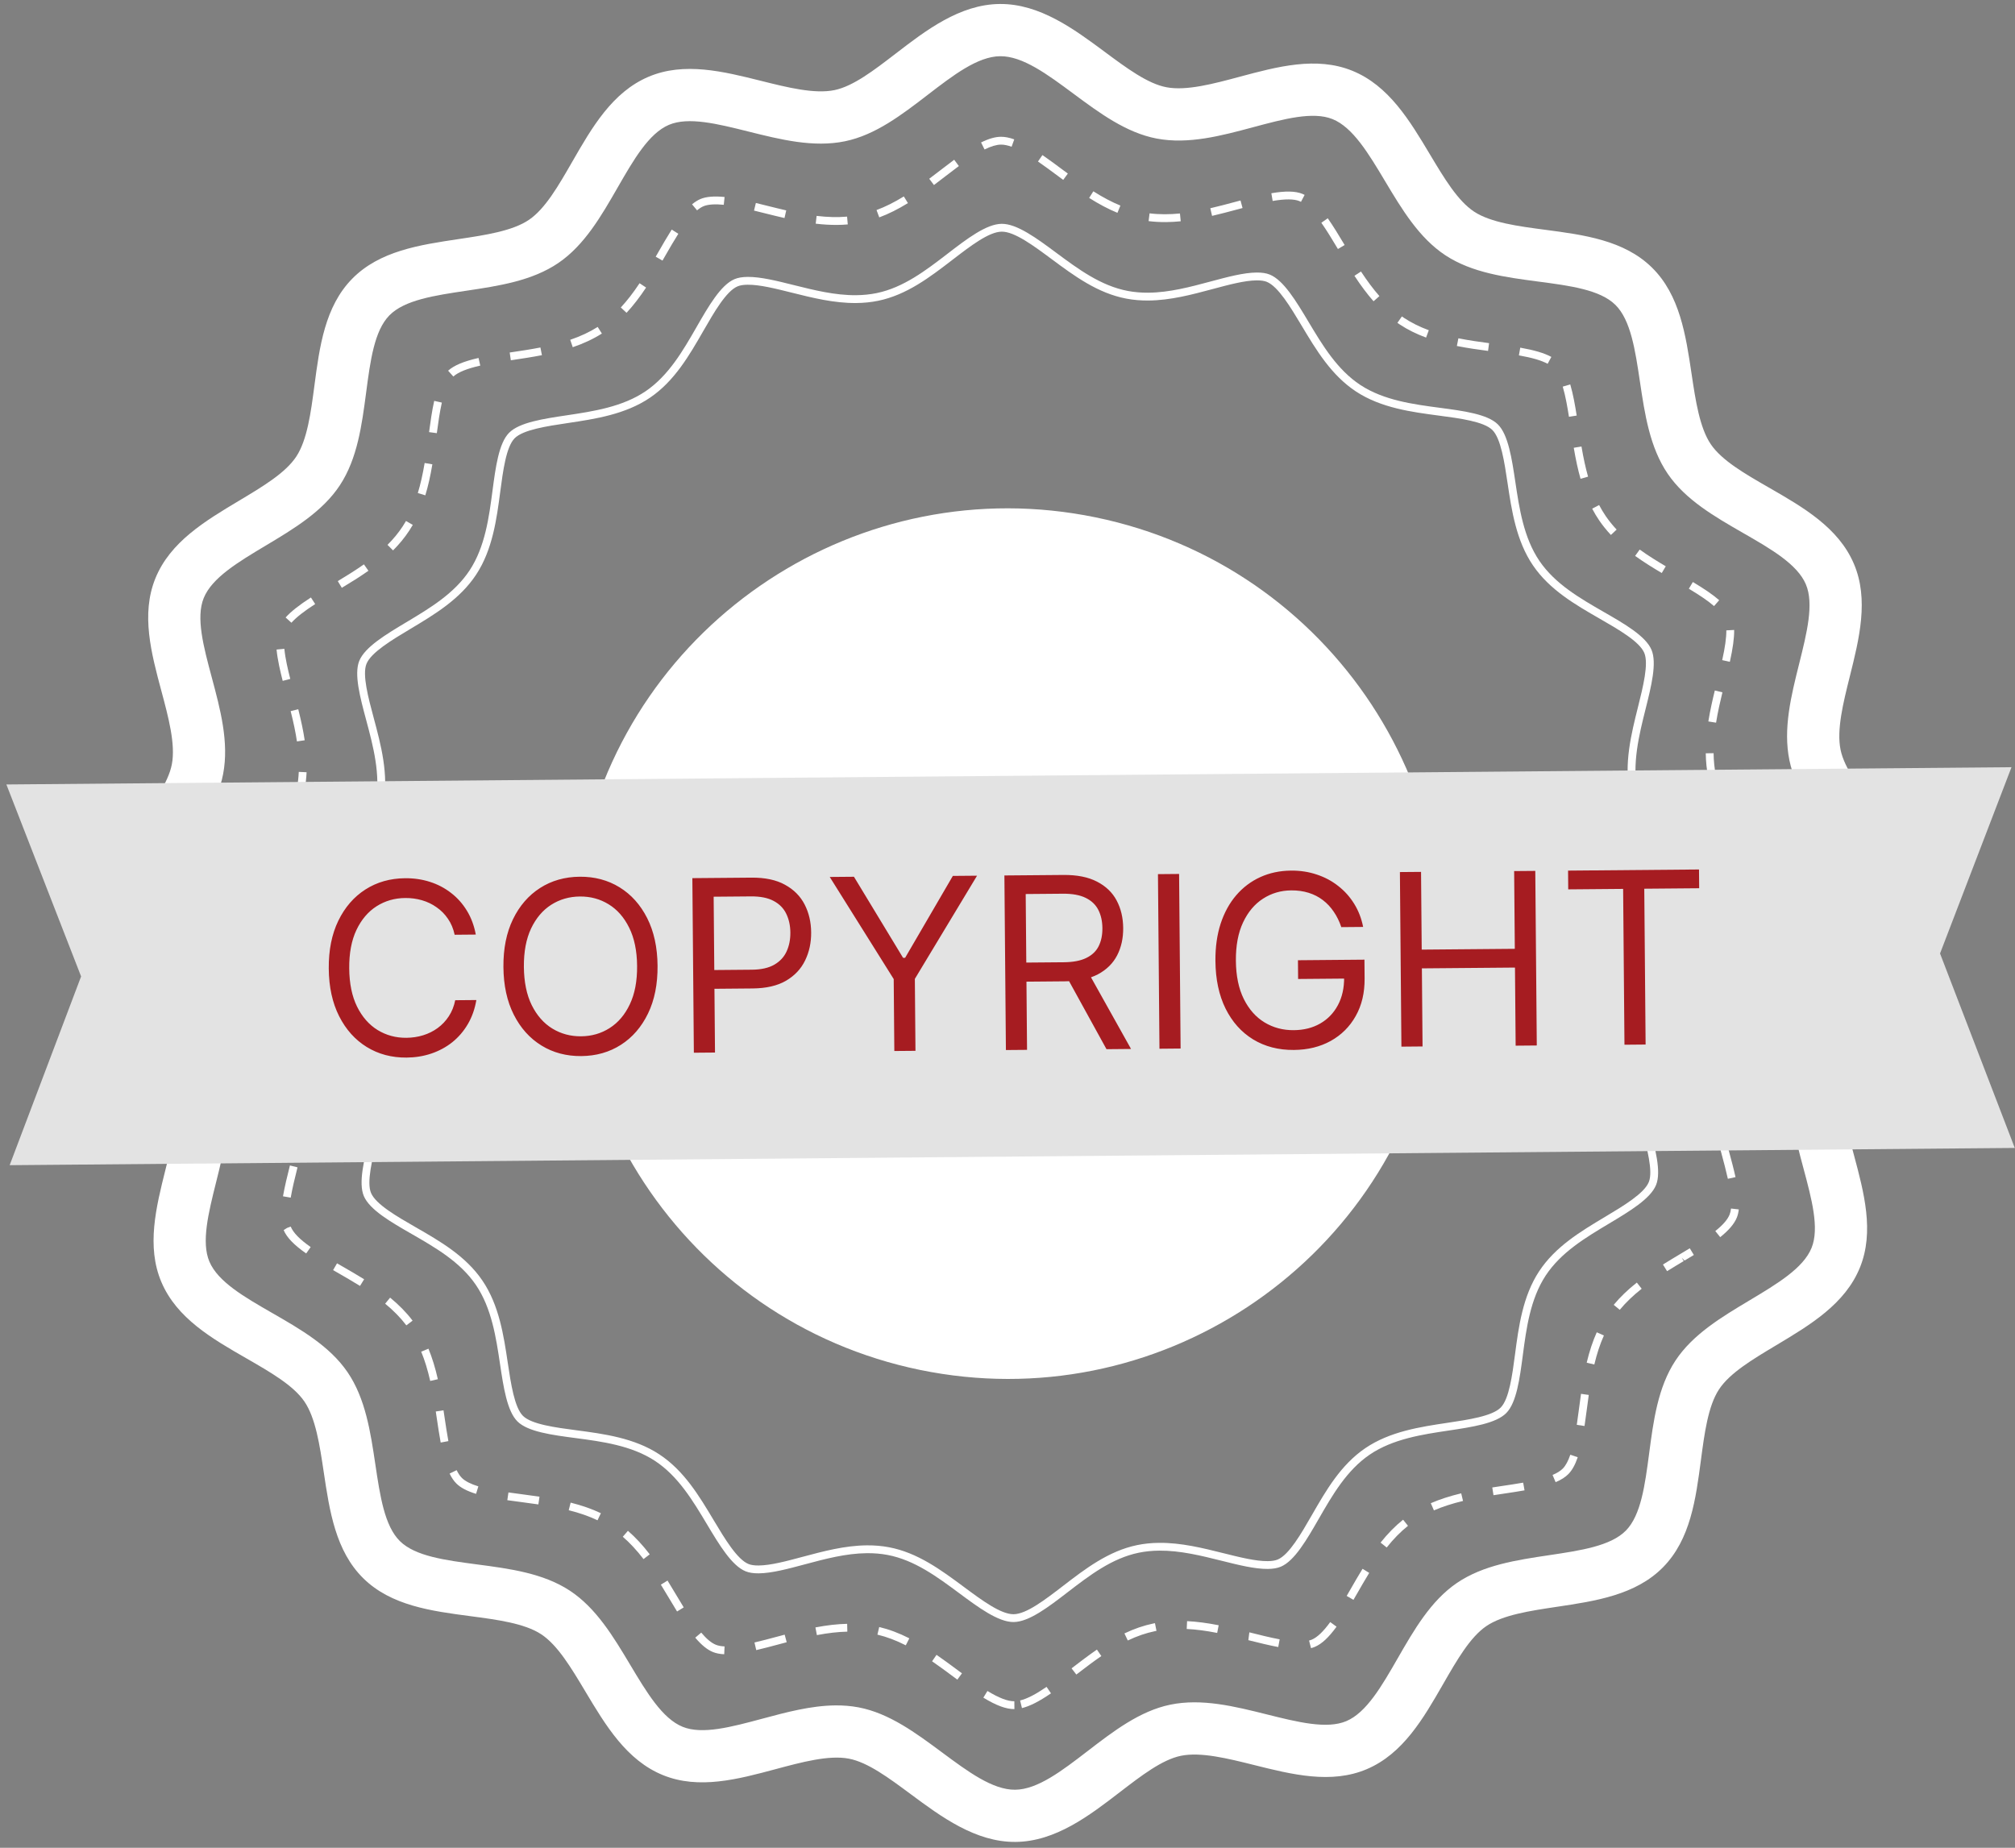 <svg width="193" height="177" viewBox="0 0 193 177" fill="none" xmlns="http://www.w3.org/2000/svg">
<rect x="0" y="0" width="193" height="177" fill="#808080" stroke="none"/>
<path d="M97.272 176.437C93.441 176.47 90.14 174.021 87.227 171.86C85.107 170.287 83.105 168.802 81.303 168.461C79.389 168.097 76.801 168.793 74.297 169.465C70.685 170.434 66.95 171.435 63.517 170.046C60.015 168.63 58.009 165.276 56.07 162.032C54.699 159.74 53.405 157.576 51.834 156.544C50.237 155.495 47.6 155.147 45.05 154.811C41.324 154.32 37.471 153.812 34.804 151.191C32.137 148.569 31.563 144.726 31.008 141.008C30.628 138.464 30.236 135.834 29.159 134.256C28.1 132.704 25.914 131.447 23.599 130.115C20.322 128.232 16.934 126.283 15.458 122.807C14.01 119.398 14.947 115.647 15.854 112.019C16.482 109.504 17.132 106.904 16.737 104.996C16.366 103.2 14.846 101.224 13.237 99.131C11.026 96.256 8.52 92.998 8.487 89.167C8.454 85.336 10.903 82.035 13.064 79.123C14.637 77.003 16.122 75 16.463 73.199C16.825 71.285 16.131 68.696 15.459 66.192C14.49 62.581 13.489 58.846 14.878 55.412C16.295 51.91 19.649 49.904 22.893 47.965C25.185 46.594 27.349 45.3 28.382 43.729C29.431 42.133 29.778 39.496 30.114 36.946C30.605 33.22 31.113 29.366 33.735 26.699C36.357 24.032 40.2 23.458 43.918 22.903C46.462 22.523 49.092 22.131 50.67 21.054C52.223 19.995 53.48 17.809 54.811 15.494C56.694 12.218 58.642 8.83 62.119 7.353C65.529 5.904 69.279 6.842 72.907 7.748C75.421 8.376 78.021 9.027 79.929 8.631C81.726 8.26 83.702 6.74 85.795 5.131C88.67 2.921 91.927 0.415 95.758 0.382C99.589 0.349 102.89 2.798 105.802 4.959C107.922 6.532 109.924 8.017 111.726 8.358C113.642 8.72 116.229 8.026 118.733 7.354C122.344 6.384 126.078 5.383 129.513 6.773C133.015 8.19 135.021 11.544 136.96 14.787C138.331 17.079 139.625 19.243 141.196 20.276C142.792 21.325 145.429 21.672 147.979 22.008C151.705 22.499 155.559 23.007 158.226 25.629C160.893 28.251 161.467 32.094 162.022 35.812C162.402 38.356 162.795 40.986 163.871 42.565C164.93 44.117 167.116 45.374 169.431 46.706C172.708 48.589 176.095 50.538 177.572 54.014C179.02 57.423 178.083 61.174 177.176 64.802C176.548 67.317 175.898 69.917 176.293 71.824C176.665 73.62 178.185 75.597 179.793 77.689C182.004 80.564 184.51 83.822 184.542 87.653C184.575 91.484 182.126 94.785 179.965 97.697C178.392 99.817 176.907 101.819 176.566 103.621C176.204 105.536 176.898 108.125 177.57 110.628C178.539 114.239 179.54 117.974 178.151 121.408C176.734 124.91 173.38 126.915 170.137 128.855C167.845 130.226 165.68 131.52 164.648 133.091C163.599 134.687 163.252 137.324 162.916 139.874C162.425 143.601 161.917 147.454 159.295 150.121C156.673 152.788 152.83 153.362 149.112 153.917C146.568 154.297 143.938 154.69 142.36 155.766C140.808 156.825 139.55 159.012 138.219 161.327C136.336 164.604 134.388 167.991 130.911 169.468C127.502 170.917 123.751 169.979 120.123 169.072C117.609 168.444 115.007 167.794 113.101 168.189C111.305 168.561 109.329 170.08 107.236 171.689C104.361 173.898 101.103 176.404 97.272 176.437ZM80.018 163.36C80.76 163.354 81.499 163.409 82.231 163.548C85.162 164.102 87.727 166.005 90.206 167.845C92.709 169.702 95.074 171.457 97.228 171.438C99.382 171.42 101.716 169.625 104.186 167.725C106.634 165.843 109.165 163.896 112.086 163.292C115.113 162.666 118.274 163.457 121.334 164.221C124.293 164.961 127.087 165.657 128.955 164.865C130.888 164.044 132.343 161.513 133.883 158.834C135.436 156.133 137.042 153.339 139.541 151.635C142.065 149.914 145.271 149.435 148.372 148.972C151.41 148.519 154.279 148.09 155.728 146.616C157.177 145.142 157.556 142.266 157.958 139.221C158.367 136.113 158.791 132.899 160.469 130.345C162.131 127.816 164.896 126.163 167.57 124.563C170.222 122.977 172.728 121.479 173.516 119.532C174.277 117.651 173.531 114.869 172.741 111.923C171.924 108.878 171.08 105.729 171.653 102.693C172.207 99.762 174.11 97.198 175.95 94.717C177.807 92.214 179.561 89.85 179.542 87.696C179.524 85.541 177.729 83.208 175.829 80.738C173.946 78.29 171.999 75.758 171.395 72.837C170.77 69.812 171.56 66.649 172.324 63.591C173.063 60.632 173.762 57.837 172.968 55.97C172.147 54.037 169.616 52.582 166.937 51.042C164.236 49.489 161.442 47.883 159.738 45.384C158.016 42.859 157.537 39.653 157.075 36.553C156.622 33.515 156.193 30.647 154.719 29.198C153.245 27.749 150.368 27.37 147.324 26.969C144.216 26.56 141.002 26.136 138.448 24.458C135.92 22.796 134.266 20.031 132.667 17.357C131.081 14.704 129.582 12.199 127.636 11.411C125.753 10.65 122.972 11.396 120.027 12.186C116.983 13.003 113.836 13.847 110.797 13.274C107.866 12.72 105.302 10.817 102.821 8.977C100.318 7.12 97.954 5.366 95.8 5.385C93.645 5.404 91.312 7.198 88.841 9.098C86.393 10.98 83.861 12.928 80.94 13.531C77.914 14.157 74.751 13.366 71.693 12.602C68.734 11.863 65.941 11.164 64.072 11.958C62.139 12.779 60.684 15.31 59.144 17.989C57.591 20.69 55.985 23.484 53.485 25.188C50.961 26.909 47.755 27.388 44.654 27.851C41.616 28.304 38.747 28.733 37.298 30.207C35.849 31.681 35.47 34.557 35.069 37.602C34.66 40.71 34.236 43.924 32.558 46.477C30.896 49.006 28.131 50.659 25.457 52.259C22.805 53.845 20.299 55.344 19.511 57.29C18.75 59.171 19.496 61.953 20.286 64.899C21.103 67.944 21.947 71.093 21.374 74.129C20.82 77.06 18.917 79.624 17.077 82.105C15.22 84.608 13.466 86.972 13.485 89.127C13.504 91.282 15.298 93.615 17.198 96.085C19.08 98.533 21.027 101.065 21.631 103.985C22.256 107.01 21.466 110.173 20.702 113.232C19.963 116.191 19.264 118.986 20.058 120.854C20.879 122.787 23.41 124.242 26.089 125.782C28.79 127.335 31.584 128.941 33.288 131.44C35.009 133.964 35.488 137.17 35.951 140.271C36.404 143.309 36.833 146.178 38.307 147.627C39.78 149.076 42.656 149.454 45.701 149.856C48.81 150.266 52.024 150.689 54.578 152.368C57.106 154.029 58.76 156.794 60.359 159.468C61.945 162.12 63.444 164.626 65.39 165.413C67.272 166.176 70.053 165.428 72.999 164.638C75.312 164.015 77.683 163.38 80.018 163.36Z" fill="white"/>
<path d="M97.162 163.714C96.37 163.721 95.425 163.372 94.188 162.618L94.579 161.978C95.676 162.647 96.519 162.97 97.156 162.964L97.162 163.714ZM97.885 163.618L97.707 162.889C98.375 162.726 99.181 162.311 100.243 161.585L100.666 162.204C99.528 162.983 98.644 163.432 97.885 163.618ZM91.695 160.891L91.315 160.61C90.643 160.111 89.968 159.61 89.277 159.135L89.702 158.517C90.4 158.998 91.082 159.504 91.757 160.005L92.139 160.288L91.695 160.891ZM103.093 160.404L102.636 159.809C103.489 159.154 104.26 158.567 105.065 158.015L105.489 158.633C104.7 159.176 103.937 159.756 103.093 160.404ZM69.366 158.46C68.942 158.44 68.59 158.371 68.288 158.249C67.745 158.029 67.19 157.579 66.592 156.872L67.165 156.388C67.682 156.999 68.141 157.381 68.569 157.553C68.791 157.643 69.063 157.694 69.4 157.71L69.366 158.46ZM125.571 157.876L125.385 157.149C125.479 157.125 125.566 157.096 125.646 157.062C126.172 156.839 126.749 156.289 127.411 155.379L128.017 155.82C127.263 156.857 126.602 157.471 125.938 157.753C125.825 157.801 125.703 157.842 125.571 157.876ZM122.432 157.769C121.531 157.601 120.578 157.363 119.569 157.111L119.664 156.362C120.749 156.633 121.691 156.869 122.569 157.032L122.432 157.769ZM72.434 158.064L72.265 157.333C72.956 157.173 73.683 156.978 74.427 156.779L75.158 156.584L75.351 157.309L74.645 157.497C73.868 157.705 73.133 157.902 72.434 158.064ZM86.757 157.604C85.82 157.128 84.932 156.793 84.04 156.581L84.213 155.851C85.163 156.078 86.107 156.432 87.097 156.935L86.757 157.604ZM108.022 157.143L107.699 156.466C108.642 156.016 109.549 155.705 110.473 155.514L110.624 155.483L110.769 156.219L110.625 156.248C109.761 156.427 108.91 156.719 108.022 157.143ZM116.583 156.418C115.501 156.205 114.546 156.081 113.665 156.038L113.701 155.289C114.619 155.334 115.609 155.462 116.727 155.682L116.583 156.418ZM78.243 156.627L78.103 155.89C79.211 155.679 80.205 155.566 81.142 155.545L81.159 156.295C80.264 156.315 79.31 156.424 78.243 156.627ZM64.85 154.363C64.615 153.98 64.38 153.589 64.148 153.2C63.869 152.733 63.587 152.262 63.299 151.795L63.937 151.402C64.227 151.872 64.51 152.345 64.791 152.815C65.022 153.202 65.254 153.59 65.488 153.97L64.85 154.363ZM129.636 153.249L128.987 152.873L129.34 152.261C129.72 151.6 130.104 150.932 130.506 150.276L131.145 150.668C130.747 151.318 130.367 151.98 129.991 152.635L129.636 153.249ZM61.637 149.345C60.985 148.496 60.336 147.796 59.653 147.205L60.143 146.637C60.866 147.262 61.549 147.998 62.232 148.887L61.637 149.345ZM132.82 148.234L132.233 147.766C132.926 146.896 133.631 146.178 134.391 145.572L134.859 146.158C134.144 146.729 133.477 147.408 132.82 148.234ZM57.232 145.627C56.418 145.24 55.515 144.925 54.474 144.663L54.657 143.936C55.747 144.21 56.694 144.541 57.553 144.949L57.232 145.627ZM137.343 144.679L137.045 143.991C137.906 143.618 138.859 143.309 139.957 143.046L140.131 143.775C139.076 144.029 138.164 144.324 137.343 144.679ZM51.565 144.108C51.04 144.031 50.522 143.962 50.014 143.895C49.495 143.827 49.04 143.767 48.592 143.702L48.7 142.96C49.144 143.024 49.596 143.084 50.044 143.142C50.623 143.219 51.145 143.288 51.674 143.366L51.565 144.108ZM143.049 143.225L142.933 142.484L143.844 142.346C144.58 142.236 145.249 142.136 145.892 142.023L146.022 142.761C145.373 142.876 144.698 142.977 144.029 143.077L143.049 143.225ZM45.598 143.096C44.741 142.834 44.127 142.513 43.723 142.115C43.476 141.873 43.26 141.559 43.064 141.153L43.739 140.826C43.895 141.147 44.066 141.401 44.248 141.579C44.561 141.886 45.088 142.155 45.817 142.379L45.598 143.096ZM149 141.977L148.707 141.287C149.139 141.103 149.469 140.897 149.688 140.674C149.96 140.398 150.202 139.952 150.408 139.348L151.118 139.59C150.872 140.311 150.579 140.838 150.223 141.199C149.93 141.498 149.53 141.752 149 141.977ZM42.21 138.181C42.076 137.459 41.962 136.699 41.85 135.946L41.739 135.206L42.48 135.093L42.588 135.813C42.703 136.579 42.814 137.331 42.947 138.044L42.21 138.181ZM151.769 136.596L151.027 136.485C151.105 135.964 151.175 135.43 151.245 134.901C151.306 134.432 151.366 133.976 151.433 133.515L152.175 133.621C152.11 134.08 152.049 134.533 151.992 134.977C151.918 135.533 151.847 136.071 151.769 136.596ZM41.207 132.281C40.965 131.218 40.683 130.3 40.344 129.476L41.038 129.191C41.392 130.054 41.687 131.01 41.938 132.114L41.207 132.281ZM152.707 130.704L151.977 130.531C152.238 129.435 152.553 128.483 152.94 127.62L153.624 127.927C153.257 128.746 152.957 129.655 152.707 130.704ZM38.922 126.957C38.366 126.225 37.701 125.546 36.891 124.879L37.367 124.3C38.223 125.004 38.927 125.725 39.518 126.503L38.922 126.957ZM155.143 125.468L154.565 124.99C155.178 124.248 155.902 123.551 156.778 122.858L157.243 123.447C156.409 124.107 155.722 124.767 155.143 125.468ZM34.482 123.179C33.759 122.729 33.021 122.305 32.29 121.885L31.906 121.664L32.281 121.014L32.663 121.234C33.402 121.659 34.148 122.088 34.877 122.542L34.482 123.179ZM159.676 121.765L159.279 121.129C159.811 120.796 160.349 120.474 160.883 120.154L161.849 119.573L162.239 120.213L161.351 120.748L161.076 120.476L161.269 120.798C160.738 121.115 160.204 121.434 159.676 121.765ZM29.326 120.069C28.154 119.249 27.469 118.538 27.17 117.832L27.492 117.626L27.843 117.494C28.1 118.102 28.72 118.729 29.757 119.455L29.326 120.069ZM164.765 118.508L164.295 117.923C165.023 117.339 165.469 116.825 165.66 116.354C165.727 116.189 165.774 115.991 165.8 115.765L166.545 115.85C166.511 116.144 166.448 116.408 166.355 116.635C166.115 117.229 165.595 117.841 164.765 118.508ZM27.845 114.721L27.106 114.593C27.264 113.676 27.509 112.672 27.769 111.638L28.496 111.82C28.231 112.88 27.999 113.828 27.845 114.721ZM165.498 112.917C165.323 112.127 165.1 111.295 164.879 110.473L164.759 110.026L165.484 109.833L165.603 110.278C165.827 111.111 166.054 111.955 166.23 112.756L165.498 112.917ZM29.186 108.885L28.451 108.735C28.673 107.648 28.808 106.693 28.866 105.817L29.614 105.866C29.555 106.778 29.414 107.765 29.186 108.885ZM164.051 107.086C163.829 105.973 163.702 104.981 163.663 104.056L164.413 104.024C164.45 104.911 164.573 105.864 164.787 106.939L164.051 107.086ZM28.747 102.913C28.725 102.781 28.701 102.65 28.673 102.519C28.51 101.73 28.254 100.956 27.888 100.152L28.571 99.841C28.96 100.697 29.233 101.523 29.407 102.367C29.436 102.508 29.463 102.649 29.486 102.791L28.747 102.913ZM164.63 101.134L163.896 100.979C164.099 100.017 164.434 99.066 164.919 98.07L165.594 98.398C165.136 99.338 164.821 100.233 164.63 101.134ZM26.437 97.6C25.869 96.753 25.233 95.916 24.681 95.197L25.276 94.741C25.835 95.469 26.479 96.317 27.059 97.182L26.437 97.6ZM167.091 95.863L166.47 95.442C166.997 94.665 167.558 93.909 168.113 93.16L168.235 92.996L168.837 93.443L168.716 93.606C168.167 94.348 167.612 95.095 167.091 95.863ZM22.871 92.783C22.091 91.668 21.619 90.803 21.384 90.059L22.099 89.833C22.311 90.502 22.751 91.302 23.486 92.353L22.871 92.783ZM170.581 90.967L169.947 90.566C170.63 89.485 170.994 88.642 171.061 87.992L171.807 88.068C171.727 88.848 171.338 89.769 170.581 90.967ZM22.51 87.241L21.843 86.899C22.299 86.009 22.963 85.056 23.49 84.326L24.098 84.765C23.586 85.474 22.943 86.396 22.51 87.241ZM170.179 85.428C169.697 84.636 169.073 83.798 168.472 83.009L169.068 82.554C169.682 83.359 170.32 84.216 170.82 85.038L170.179 85.428ZM25.876 82.348L25.268 81.91C25.965 80.942 26.467 80.179 26.895 79.435L27.545 79.809C27.104 80.576 26.589 81.359 25.876 82.348ZM166.654 80.611C165.959 79.653 165.433 78.841 165 78.054L165.657 77.692C166.075 78.451 166.585 79.238 167.261 80.17L166.654 80.611ZM28.817 77.014L28.104 76.782C28.247 76.343 28.361 75.901 28.443 75.468C28.535 74.978 28.594 74.464 28.617 73.939L29.366 73.973C29.34 74.533 29.278 75.083 29.179 75.608C29.092 76.072 28.969 76.545 28.817 77.014ZM163.808 75.216C163.737 74.965 163.674 74.709 163.621 74.45C163.471 73.73 163.39 72.958 163.381 72.157L164.131 72.148C164.14 72.902 164.216 73.625 164.355 74.299C164.406 74.541 164.464 74.779 164.53 75.014L163.808 75.216ZM28.442 71.02C28.316 70.172 28.125 69.251 27.84 68.119L28.567 67.936C28.858 69.092 29.054 70.036 29.184 70.909L28.442 71.02ZM164.368 69.225L163.628 69.106C163.8 68.034 164.038 67.006 164.248 66.141L164.977 66.318C164.771 67.169 164.536 68.179 164.368 69.225ZM27.077 65.22C26.852 64.339 26.582 63.202 26.49 62.22L27.236 62.15C27.324 63.08 27.585 64.179 27.803 65.033L27.077 65.22ZM165.688 63.396L164.956 63.233C165.232 61.989 165.358 61.084 165.351 60.383L166.101 60.344V60.376C166.108 61.136 165.977 62.095 165.688 63.396ZM27.912 59.651L27.356 59.148C27.875 58.575 28.645 57.966 29.781 57.232L30.188 57.862C29.109 58.56 28.386 59.128 27.912 59.651ZM164.174 58.057C163.619 57.574 162.875 57.061 161.76 56.395L162.145 55.751C163.3 56.442 164.078 56.979 164.666 57.492L164.174 58.057ZM32.74 56.306L32.354 55.664C33.163 55.176 34.027 54.645 34.857 54.06L35.289 54.674C34.439 55.272 33.562 55.812 32.74 56.306ZM159.168 54.888C158.451 54.465 157.511 53.896 156.615 53.25L157.053 52.642C157.925 53.271 158.845 53.828 159.549 54.243L159.168 54.888ZM37.647 52.723L37.116 52.192C37.688 51.62 38.165 51.04 38.573 50.418C38.684 50.249 38.788 50.079 38.888 49.905L39.538 50.279C39.431 50.465 39.318 50.649 39.199 50.829C38.763 51.495 38.255 52.114 37.647 52.723ZM154.295 51.243C153.88 50.799 153.502 50.331 153.174 49.85C152.935 49.5 152.709 49.121 152.501 48.725L153.166 48.377C153.36 48.747 153.571 49.1 153.794 49.426C154.101 49.875 154.454 50.314 154.843 50.73L154.295 51.243ZM40.738 47.446L40.02 47.228C40.274 46.395 40.488 45.453 40.674 44.351L41.413 44.476C41.223 45.61 41.001 46.582 40.738 47.446ZM151.387 45.863C151.142 45.004 150.936 44.061 150.737 42.894L151.476 42.768C151.67 43.907 151.871 44.825 152.108 45.658L151.387 45.863ZM41.84 41.492L41.097 41.393C41.23 40.396 41.377 39.344 41.589 38.399L42.321 38.564C42.115 39.479 41.97 40.512 41.84 41.492ZM150.277 39.924C150.132 38.999 149.948 37.933 149.682 37.035L150.401 36.822C150.679 37.761 150.869 38.858 151.018 39.807L150.277 39.924ZM43.422 36.067L42.921 35.509C43.492 34.997 44.418 34.609 45.835 34.289L46.001 35.021C44.731 35.307 43.888 35.649 43.422 36.067ZM148.236 34.848C147.635 34.523 146.761 34.267 145.483 34.041L145.613 33.302C146.973 33.543 147.919 33.824 148.592 34.189L148.236 34.848ZM48.928 34.509L48.82 33.767L48.997 33.741C49.897 33.607 50.826 33.468 51.762 33.286L51.906 34.022C50.953 34.208 50.016 34.348 49.11 34.483L48.928 34.509ZM142.528 33.614C141.627 33.494 140.579 33.349 139.541 33.142L139.687 32.406C140.704 32.609 141.737 32.752 142.627 32.871L142.528 33.614ZM54.859 33.259L54.617 32.549C55.616 32.208 56.476 31.805 57.248 31.317L57.649 31.95C56.826 32.47 55.914 32.899 54.859 33.259ZM136.593 32.336C135.657 31.991 134.839 31.585 134.092 31.094L133.846 30.928L134.273 30.312L134.502 30.466C135.202 30.925 135.97 31.306 136.852 31.632L136.593 32.336ZM60.011 29.964L59.462 29.453C60.064 28.805 60.652 28.046 61.259 27.131L61.884 27.546C61.254 28.495 60.641 29.286 60.011 29.964ZM131.561 28.859C130.96 28.178 130.362 27.38 129.73 26.419L130.356 26.007C130.968 26.938 131.546 27.708 132.122 28.363L131.561 28.859ZM63.454 24.963L62.804 24.589L63.037 24.184C63.465 23.439 63.899 22.685 64.338 21.992L64.971 22.394C64.537 23.078 64.109 23.822 63.686 24.559L63.454 24.963ZM128.149 23.853C127.585 22.911 127.076 22.072 126.561 21.339L127.174 20.908C127.703 21.662 128.22 22.513 128.791 23.468L128.149 23.853ZM111.686 21.274C111.116 21.279 110.553 21.248 110.015 21.18L110.107 20.436C111.035 20.552 112.043 20.546 113.018 20.45L113.092 21.196C112.61 21.244 112.136 21.271 111.686 21.274ZM80.191 21.545C79.531 21.55 78.857 21.511 78.13 21.426L78.217 20.681C79.269 20.804 80.219 20.83 81.135 20.75L81.2 21.497C80.87 21.526 80.533 21.542 80.191 21.545ZM116.094 20.679L115.925 19.948C116.751 19.757 117.567 19.539 118.372 19.323L118.818 19.203L119.013 19.927L118.578 20.044C117.752 20.265 116.928 20.486 116.094 20.679ZM84.217 20.823L83.956 20.12C84.798 19.808 85.652 19.382 86.57 18.817L86.963 19.455C86.003 20.047 85.104 20.494 84.217 20.823ZM75.14 20.885C74.514 20.742 73.893 20.587 73.278 20.434L72.221 20.172L72.398 19.443L73.459 19.706C74.07 19.858 74.686 20.012 75.307 20.154L75.14 20.885ZM107.03 20.386C106.168 20.032 105.281 19.565 104.321 18.959L104.722 18.325C105.645 18.908 106.493 19.356 107.314 19.692L107.03 20.386ZM66.766 20.148L66.286 19.572C66.556 19.347 66.827 19.176 67.091 19.064C67.647 18.827 68.455 18.772 69.402 18.871L69.325 19.617C68.518 19.535 67.816 19.571 67.383 19.755C67.188 19.837 66.98 19.97 66.766 20.148ZM124.61 19.333C124.56 19.307 124.51 19.284 124.459 19.263C123.934 19.05 123.091 19.047 121.898 19.25L121.772 18.511C123.121 18.279 124.071 18.297 124.74 18.568C124.813 18.597 124.886 18.631 124.959 18.669L124.61 19.333ZM89.455 17.723L89.004 17.123C89.337 16.872 89.668 16.619 89.996 16.366L90.075 16.305C90.514 15.968 90.955 15.629 91.394 15.303L91.841 15.906C91.406 16.228 90.968 16.565 90.533 16.9L90.454 16.961C90.122 17.216 89.79 17.471 89.455 17.723ZM101.836 17.231L101.312 16.843C100.644 16.347 100.026 15.889 99.42 15.472L99.845 14.854C100.458 15.276 101.083 15.739 101.7 16.198L102.28 16.627L101.836 17.231ZM94.302 14.318L93.969 13.646C94.697 13.285 95.317 13.107 95.864 13.102C95.864 13.102 95.865 13.102 95.867 13.102C96.254 13.099 96.673 13.18 97.147 13.351L96.893 14.056C96.509 13.918 96.166 13.849 95.873 13.852H95.872C95.446 13.856 94.918 14.012 94.302 14.318Z" fill="white"/>
<path d="M97.091 155.375C95.616 155.388 93.712 153.975 91.871 152.608C89.764 151.045 87.591 149.434 85.007 148.946C84.387 148.829 83.725 148.773 83.038 148.779C81.017 148.796 79.023 149.331 77.096 149.847C75.453 150.287 73.917 150.699 72.671 150.71C72.161 150.714 71.749 150.651 71.413 150.514C70.091 149.979 68.886 147.968 67.722 146.022C66.36 143.744 64.959 141.4 62.73 139.935C60.482 138.458 57.636 138.083 55.125 137.752C52.886 137.457 50.572 137.152 49.57 136.167C48.569 135.184 48.225 132.877 47.891 130.646C47.516 128.136 47.092 125.296 45.575 123.074C44.074 120.872 41.708 119.511 39.42 118.195C37.447 117.061 35.409 115.89 34.85 114.573C34.313 113.309 34.875 111.061 35.419 108.887C36.036 106.417 36.735 103.617 36.185 100.956C35.652 98.378 34.002 96.232 32.405 94.157C31.007 92.339 29.562 90.459 29.549 88.984C29.536 87.509 30.949 85.605 32.316 83.763C33.879 81.657 35.491 79.484 35.979 76.899C36.483 74.23 35.736 71.444 35.077 68.986C34.495 66.817 33.895 64.579 34.41 63.306C34.947 61.981 36.962 60.775 38.91 59.609C41.181 58.251 43.524 56.85 44.988 54.622C46.466 52.373 46.841 49.527 47.171 47.017C47.467 44.775 47.772 42.462 48.756 41.462C49.741 40.46 52.05 40.115 54.283 39.782C56.79 39.407 59.628 38.983 61.85 37.468C64.052 35.965 65.413 33.598 66.728 31.309C67.864 29.334 69.035 27.299 70.35 26.741C70.683 26.599 71.093 26.529 71.604 26.524C72.855 26.513 74.401 26.9 76.038 27.31C77.977 27.794 79.98 28.294 82.003 28.277C82.688 28.271 83.349 28.203 83.969 28.076C86.543 27.544 88.688 25.895 90.762 24.301C92.586 22.898 94.465 21.453 95.94 21.44C97.415 21.427 99.319 22.84 101.16 24.207C103.263 25.768 105.437 27.381 108.025 27.87C108.646 27.987 109.308 28.043 109.993 28.037C112.014 28.02 114.008 27.485 115.935 26.969C117.569 26.53 119.107 26.117 120.359 26.106C120.869 26.102 121.28 26.165 121.616 26.3C122.943 26.837 124.149 28.855 125.317 30.805C126.674 33.075 128.076 35.416 130.302 36.88C132.549 38.356 135.393 38.731 137.902 39.062C140.148 39.359 142.462 39.664 143.463 40.647C144.465 41.632 144.809 43.941 145.143 46.174C145.517 48.679 145.94 51.518 147.456 53.741C148.958 55.942 151.324 57.303 153.612 58.619C155.586 59.753 157.623 60.925 158.182 62.242C158.72 63.508 158.158 65.755 157.613 67.929C156.996 70.398 156.297 73.197 156.847 75.859C157.38 78.437 159.031 80.583 160.627 82.658C162.025 84.476 163.471 86.355 163.484 87.831C163.497 89.306 162.084 91.21 160.717 93.051C159.154 95.157 157.542 97.33 157.054 99.915C156.55 102.586 157.297 105.373 157.956 107.831C158.538 109.994 159.138 112.232 158.622 113.507C158.086 114.833 156.069 116.04 154.117 117.206C151.85 118.563 149.507 119.964 148.044 122.191C146.566 124.441 146.191 127.286 145.861 129.797C145.565 132.039 145.261 134.352 144.277 135.352C143.291 136.354 140.982 136.698 138.749 137.032C136.245 137.406 133.407 137.829 131.183 139.345C128.98 140.849 127.62 143.216 126.304 145.504C125.169 147.477 123.998 149.513 122.683 150.072C122.348 150.213 121.939 150.284 121.429 150.288C120.18 150.299 118.633 149.912 116.995 149.502C115.056 149.018 113.053 148.518 111.03 148.535C110.343 148.541 109.682 148.609 109.064 148.736C106.487 149.269 104.342 150.919 102.267 152.514C100.446 153.917 98.566 155.362 97.091 155.375ZM83.031 148.029C83.767 148.023 84.478 148.083 85.145 148.21C87.898 148.729 90.142 150.394 92.312 152.003C94.059 153.3 95.861 154.636 97.084 154.626C98.308 154.615 100.086 153.248 101.806 151.926C103.95 150.277 106.165 148.574 108.911 148.006C109.576 147.868 110.286 147.795 111.022 147.789C113.141 147.771 115.191 148.283 117.174 148.778C118.766 149.176 120.268 149.551 121.421 149.541C121.83 149.537 122.147 149.486 122.389 149.384C123.471 148.923 124.629 146.912 125.649 145.137C127.009 142.771 128.413 140.328 130.759 138.728C133.125 137.115 136.053 136.679 138.637 136.292C140.65 135.993 142.931 135.652 143.741 134.829C144.548 134.007 144.85 131.723 145.115 129.708C145.457 127.111 145.843 124.176 147.416 121.782C148.974 119.412 151.391 117.965 153.729 116.567C155.491 115.514 157.484 114.321 157.926 113.228C158.348 112.186 157.754 109.977 157.231 108.028C156.551 105.492 155.78 102.617 156.316 99.778C156.836 97.024 158.501 94.78 160.11 92.61C161.406 90.864 162.743 89.062 162.732 87.839C162.722 86.614 161.292 84.756 160.031 83.116C158.383 80.974 156.679 78.759 156.111 76.012C155.526 73.183 156.247 70.295 156.884 67.748C157.374 65.79 157.929 63.571 157.49 62.537C157.03 61.451 155.015 60.294 153.239 59.272C150.875 57.913 148.433 56.508 146.835 54.165C145.223 51.8 144.785 48.871 144.399 46.287C144.099 44.274 143.758 41.992 142.936 41.184C142.114 40.377 139.828 40.075 137.811 39.809C135.214 39.466 132.28 39.079 129.889 37.508C127.519 35.951 126.073 33.534 124.674 31.197C123.619 29.434 122.427 27.44 121.334 26.997C121.092 26.9 120.775 26.854 120.365 26.857C119.209 26.867 117.716 27.268 116.135 27.692C114.156 28.222 112.116 28.769 109.999 28.787C109.266 28.793 108.555 28.733 107.885 28.606C105.127 28.085 102.883 26.42 100.713 24.81C98.97 23.516 97.168 22.18 95.945 22.19C94.722 22.2 92.944 23.568 91.224 24.891C89.077 26.541 86.862 28.243 84.119 28.81C83.451 28.948 82.741 29.021 82.008 29.027C79.889 29.045 77.84 28.534 75.857 28.038C74.265 27.64 72.764 27.264 71.609 27.274C71.199 27.278 70.883 27.329 70.643 27.431C69.559 27.891 68.402 29.901 67.382 31.675C66.02 34.044 64.616 36.486 62.272 38.086C59.908 39.698 56.979 40.135 54.396 40.522C52.379 40.823 50.098 41.162 49.289 41.986C48.481 42.808 48.18 45.092 47.914 47.108C47.572 49.704 47.185 52.641 45.613 55.033C44.054 57.404 41.636 58.85 39.298 60.249C37.537 61.303 35.546 62.494 35.103 63.587C34.683 64.626 35.276 66.836 35.799 68.786C36.48 71.326 37.251 74.199 36.715 77.037C36.195 79.791 34.53 82.034 32.921 84.205C31.625 85.951 30.288 87.753 30.299 88.976C30.31 90.2 31.677 91.978 33 93.698C34.648 95.841 36.352 98.056 36.919 100.803C37.504 103.632 36.783 106.519 36.146 109.068C35.656 111.026 35.101 113.246 35.54 114.279C36.001 115.364 38.015 116.522 39.791 117.543C42.155 118.902 44.597 120.306 46.195 122.65C47.81 125.015 48.246 127.943 48.633 130.528C48.934 132.545 49.275 134.823 50.096 135.631C50.919 136.44 53.206 136.741 55.224 137.007C57.815 137.349 60.751 137.735 63.142 139.307C65.515 140.866 66.961 143.284 68.36 145.624C69.416 147.389 70.606 149.377 71.696 149.817C71.939 149.915 72.256 149.962 72.666 149.958C73.816 149.948 75.308 149.548 76.887 149.125C78.874 148.594 80.914 148.047 83.031 148.029Z" fill="white"/>
<path d="M137.362 98.812C142.013 76.262 127.503 54.211 104.953 49.56C82.402 44.909 60.351 59.419 55.7 81.969C51.049 104.52 65.559 126.571 88.11 131.222C110.66 135.873 132.711 121.363 137.362 98.812Z" fill="white"/>
<path d="M192.979 109.961L0.925 111.613L7.768 93.533L0.611 75.143L192.665 73.49L185.82 91.334L192.979 109.961Z" fill="#E3E3E3"/>
<path d="M45.572 89.522L43.547 89.54C43.422 88.958 43.209 88.448 42.905 88.01C42.608 87.571 42.245 87.204 41.818 86.909C41.396 86.607 40.929 86.383 40.416 86.235C39.903 86.087 39.368 86.015 38.813 86.02C37.801 86.028 36.886 86.292 36.068 86.811C35.256 87.33 34.612 88.089 34.136 89.09C33.665 90.09 33.436 91.314 33.449 92.762C33.461 94.21 33.711 95.43 34.199 96.422C34.692 97.414 35.349 98.163 36.17 98.667C36.996 99.172 37.916 99.42 38.928 99.411C39.484 99.406 40.017 99.326 40.527 99.169C41.037 99.012 41.501 98.782 41.917 98.479C42.339 98.171 42.695 97.795 42.986 97.351C43.281 96.902 43.486 96.389 43.601 95.811L45.626 95.793C45.481 96.649 45.21 97.416 44.813 98.095C44.416 98.773 43.92 99.352 43.325 99.831C42.731 100.304 42.061 100.666 41.318 100.918C40.58 101.169 39.788 101.298 38.945 101.306C37.518 101.318 36.247 100.98 35.13 100.293C34.014 99.606 33.132 98.623 32.484 97.344C31.836 96.064 31.504 94.543 31.489 92.779C31.474 91.015 31.779 89.488 32.405 88.198C33.031 86.908 33.896 85.91 35.001 85.203C36.105 84.497 37.371 84.138 38.797 84.125C39.641 84.118 40.434 84.234 41.176 84.472C41.924 84.711 42.6 85.064 43.202 85.533C43.805 85.996 44.311 86.563 44.72 87.235C45.128 87.901 45.413 88.663 45.572 89.522ZM62.982 92.508C62.997 94.272 62.692 95.799 62.066 97.089C61.44 98.379 60.575 99.378 59.47 100.084C58.366 100.79 57.1 101.15 55.674 101.162C54.248 101.174 52.976 100.837 51.86 100.149C50.743 99.462 49.861 98.479 49.213 97.2C48.565 95.92 48.233 94.399 48.218 92.635C48.203 90.871 48.508 89.344 49.134 88.054C49.76 86.764 50.626 85.766 51.73 85.059C52.834 84.353 54.1 83.994 55.526 83.981C56.952 83.969 58.224 84.307 59.34 84.994C60.457 85.681 61.339 86.664 61.987 87.944C62.635 89.223 62.967 90.744 62.982 92.508ZM61.022 92.525C61.01 91.077 60.757 89.857 60.264 88.865C59.776 87.873 59.119 87.124 58.293 86.62C57.472 86.115 56.555 85.867 55.542 85.876C54.53 85.885 53.615 86.148 52.797 86.667C51.985 87.186 51.341 87.945 50.865 88.946C50.395 89.946 50.166 91.17 50.178 92.618C50.191 94.066 50.441 95.286 50.928 96.278C51.421 97.27 52.078 98.019 52.899 98.523C53.726 99.028 54.645 99.276 55.658 99.267C56.67 99.259 57.583 98.995 58.395 98.476C59.212 97.957 59.856 97.198 60.327 96.198C60.803 95.197 61.035 93.973 61.022 92.525ZM66.459 100.84L66.315 84.117L71.966 84.069C73.277 84.057 74.352 84.285 75.189 84.751C76.031 85.212 76.657 85.841 77.067 86.638C77.477 87.435 77.686 88.326 77.694 89.311C77.703 90.296 77.509 91.194 77.113 92.003C76.723 92.812 76.113 93.46 75.284 93.946C74.455 94.427 73.391 94.672 72.089 94.684L68.039 94.719L68.024 92.922L72.009 92.888C72.907 92.88 73.627 92.719 74.168 92.404C74.71 92.089 75.101 91.666 75.342 91.136C75.588 90.6 75.708 89.998 75.702 89.328C75.696 88.659 75.566 88.061 75.311 87.535C75.061 87.009 74.66 86.599 74.108 86.304C73.555 86.004 72.825 85.858 71.916 85.866L68.355 85.896L68.484 100.823L66.459 100.84ZM79.474 84.004L81.793 83.984L86.498 91.751L86.694 91.749L91.265 83.903L93.584 83.883L87.626 93.766L87.685 100.658L85.66 100.675L85.601 93.784L79.474 84.004ZM96.347 100.583L96.203 83.86L101.854 83.812C103.16 83.8 104.234 84.014 105.077 84.454C105.919 84.887 106.545 85.489 106.954 86.258C107.363 87.028 107.572 87.906 107.581 88.891C107.589 89.876 107.396 90.751 106.999 91.517C106.603 92.283 105.99 92.887 105.161 93.329C104.332 93.767 103.269 93.991 101.974 94.002L97.401 94.041L97.385 92.212L101.893 92.174C102.786 92.166 103.503 92.029 104.045 91.763C104.593 91.497 104.987 91.123 105.228 90.642C105.474 90.156 105.594 89.578 105.589 88.908C105.583 88.238 105.453 87.654 105.198 87.156C104.943 86.657 104.54 86.274 103.987 86.006C103.435 85.734 102.707 85.601 101.804 85.609L98.243 85.639L98.372 100.566L96.347 100.583ZM104.154 93.003L108.334 100.48L105.982 100.501L101.867 93.023L104.154 93.003ZM112.936 83.716L113.08 100.439L111.055 100.457L110.911 83.734L112.936 83.716ZM128.473 88.809C128.289 88.261 128.048 87.77 127.75 87.337C127.458 86.899 127.109 86.526 126.704 86.219C126.304 85.912 125.85 85.68 125.342 85.521C124.834 85.362 124.278 85.285 123.674 85.29C122.683 85.298 121.785 85.562 120.978 86.081C120.171 86.599 119.533 87.359 119.062 88.359C118.592 89.36 118.363 90.584 118.375 92.032C118.388 93.48 118.64 94.7 119.133 95.692C119.626 96.684 120.289 97.432 121.121 97.937C121.953 98.441 122.886 98.689 123.92 98.68C124.878 98.672 125.72 98.461 126.446 98.046C127.177 97.626 127.744 97.039 128.146 96.284C128.553 95.524 128.752 94.632 128.743 93.609L129.365 93.734L124.335 93.777L124.32 91.981L130.689 91.926L130.704 93.722C130.716 95.1 130.432 96.3 129.853 97.323C129.28 98.346 128.481 99.142 127.457 99.712C126.438 100.276 125.264 100.563 123.936 100.575C122.456 100.588 121.151 100.25 120.024 99.563C118.902 98.876 118.023 97.893 117.386 96.613C116.754 95.334 116.43 93.812 116.415 92.049C116.404 90.726 116.571 89.535 116.915 88.476C117.266 87.411 117.764 86.503 118.411 85.752C119.058 85 119.826 84.422 120.715 84.017C121.605 83.612 122.585 83.405 123.658 83.395C124.54 83.388 125.363 83.514 126.127 83.774C126.897 84.029 127.583 84.396 128.186 84.876C128.795 85.349 129.303 85.919 129.712 86.585C130.12 87.246 130.404 87.981 130.564 88.791L128.473 88.809ZM134.229 100.258L134.085 83.534L136.11 83.517L136.174 90.964L145.091 90.887L145.027 83.44L147.052 83.423L147.196 100.146L145.171 100.164L145.107 92.684L136.19 92.76L136.254 100.24L134.229 100.258ZM150.207 85.192L150.192 83.396L162.734 83.288L162.75 85.085L157.491 85.13L157.619 100.056L155.594 100.074L155.466 85.147L150.207 85.192Z" fill="#A61C21"/>
</svg>
